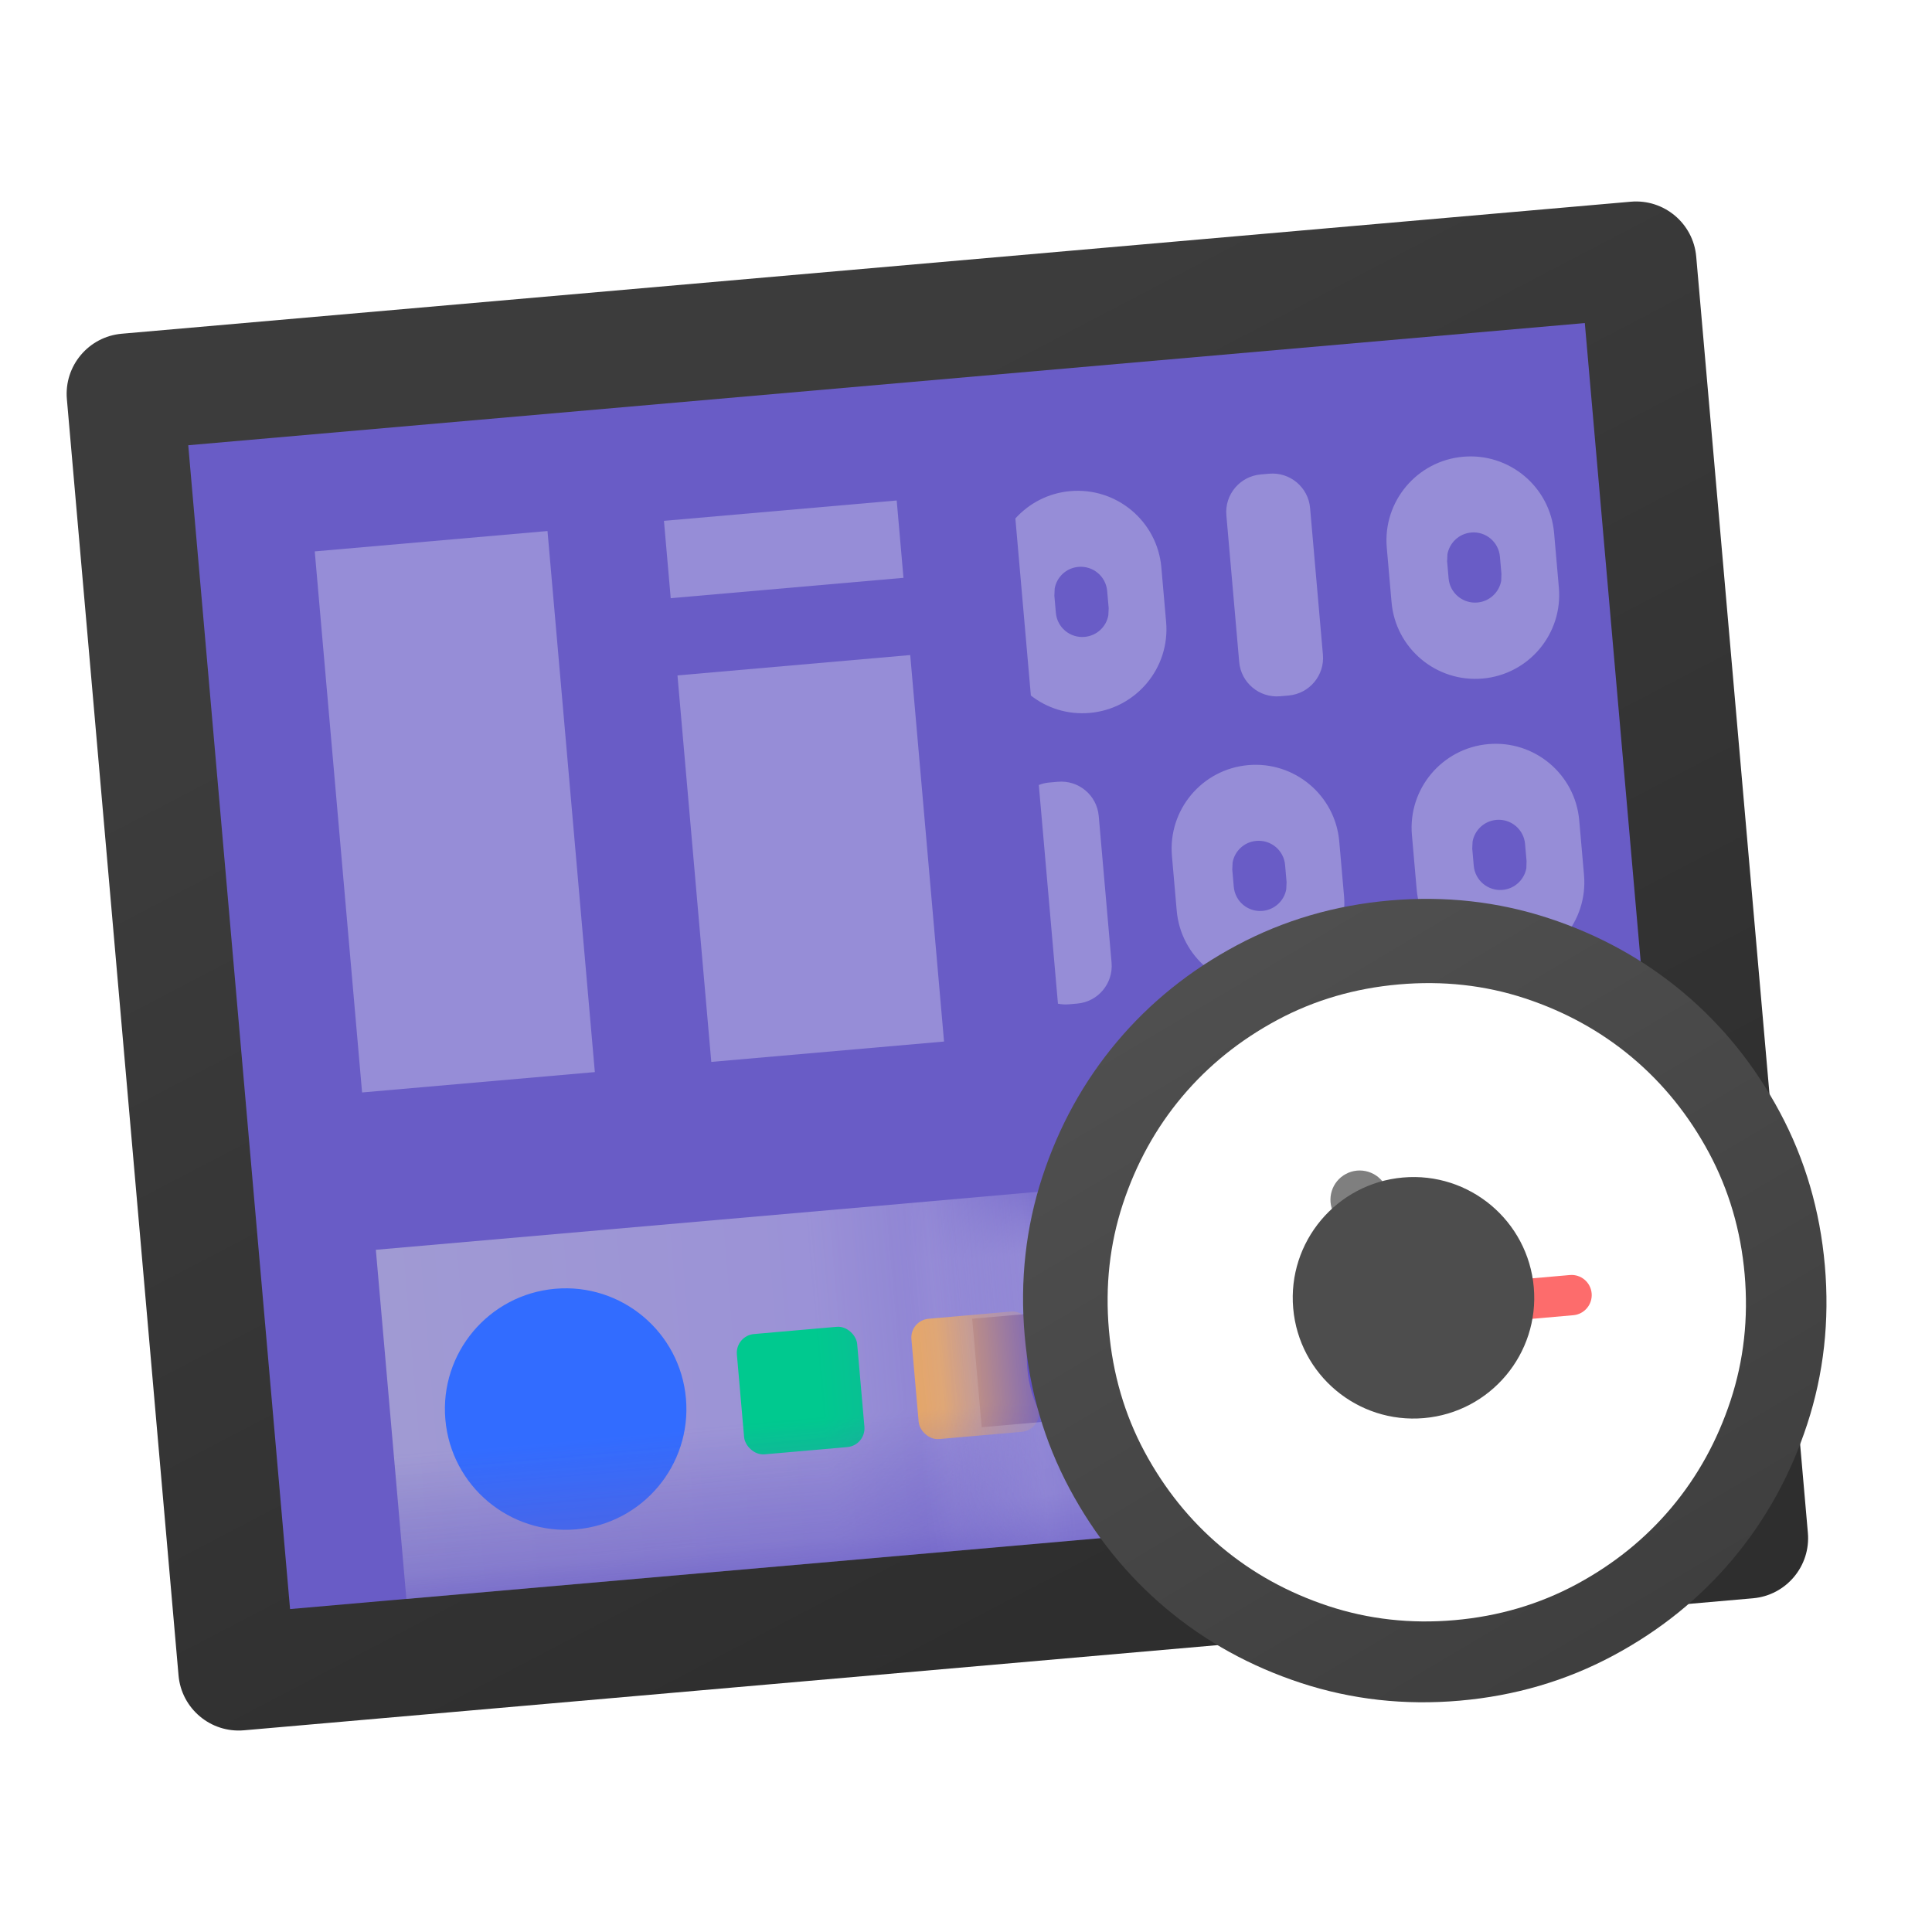 <svg xmlns="http://www.w3.org/2000/svg" xmlns:xlink="http://www.w3.org/1999/xlink" width="16" height="16" viewBox="0 0 16 16">
  <defs>
    <linearGradient id="deepin-log-viewer-a" x1="39.599%" x2="75.302%" y1="13.265%" y2="86.735%">
      <stop offset="0%" stop-color="#3C3C3C"/>
      <stop offset="100%" stop-color="#2E2E2E"/>
    </linearGradient>
    <polygon id="deepin-log-viewer-b" points="0 0 11.61 0 11.61 9.675 0 9.675"/>
    <rect id="deepin-log-viewer-d" width="6.773" height="8.768" x="0" y="0"/>
    <linearGradient id="deepin-log-viewer-f" x1="0%" x2="100%" y1="50%" y2="50%">
      <stop offset="0%" stop-color="#A09AD3"/>
      <stop offset="49.618%" stop-color="#988DD9"/>
      <stop offset="100%" stop-color="#1654D2"/>
    </linearGradient>
    <linearGradient id="deepin-log-viewer-g" x1="0%" x2="100%" y1="50%" y2="50%">
      <stop offset="0%" stop-color="#A09AD3"/>
      <stop offset="49.618%" stop-color="#988DD9"/>
      <stop offset="100%" stop-color="#1654D2"/>
    </linearGradient>
    <rect id="deepin-log-viewer-h" width="4.838" height="2.903" x="0" y="0" rx=".031"/>
    <path id="deepin-log-viewer-j" d="M1.169,4.807 C1.553,4.807 1.864,5.119 1.864,5.503 L1.864,5.956 C1.864,6.34 1.553,6.652 1.169,6.652 C0.785,6.652 0.473,6.34 0.473,5.956 L0.473,5.503 C0.473,5.119 0.785,4.807 1.169,4.807 Z M2.821,4.717 C2.994,4.717 3.134,4.857 3.134,5.029 L3.134,6.249 C3.134,6.421 2.994,6.561 2.821,6.561 L2.751,6.561 C2.578,6.561 2.439,6.421 2.439,6.249 L2.439,5.029 C2.439,4.857 2.578,4.717 2.751,4.717 L2.821,4.717 Z M4.122,4.717 C4.294,4.717 4.434,4.857 4.434,5.029 L4.434,6.249 C4.434,6.421 4.294,6.561 4.122,6.561 L4.051,6.561 C3.879,6.561 3.739,6.421 3.739,6.249 L3.739,5.029 C3.739,4.857 3.879,4.717 4.051,4.717 L4.122,4.717 Z M1.181,5.438 C1.08,5.438 0.995,5.507 0.969,5.6 L0.961,5.658 L0.961,5.801 C0.961,5.922 1.06,6.021 1.181,6.021 C1.282,6.021 1.367,5.952 1.393,5.86 L1.4,5.801 L1.4,5.658 C1.4,5.537 1.302,5.438 1.181,5.438 Z M0.161,2.389 C0.333,2.389 0.473,2.528 0.473,2.701 L0.473,3.92 C0.473,4.093 0.333,4.233 0.161,4.233 L0.09,4.233 C0.059,4.233 0.029,4.228 0.001,4.22 L0.001,2.402 C0.029,2.393 0.059,2.389 0.09,2.389 L0.161,2.389 Z M3.739,2.389 C4.123,2.389 4.434,2.7 4.434,3.084 L4.434,3.538 C4.434,3.922 4.123,4.233 3.739,4.233 C3.355,4.233 3.043,3.922 3.043,3.538 L3.043,3.084 C3.043,2.7 3.355,2.389 3.739,2.389 Z M1.743,2.389 C2.127,2.389 2.439,2.7 2.439,3.084 L2.439,3.538 C2.439,3.922 2.127,4.233 1.743,4.233 C1.359,4.233 1.048,3.922 1.048,3.538 L1.048,3.084 C1.048,2.7 1.359,2.389 1.743,2.389 Z M3.751,3.02 C3.65,3.02 3.565,3.088 3.539,3.181 L3.531,3.239 L3.531,3.382 C3.531,3.504 3.63,3.602 3.751,3.602 C3.852,3.602 3.937,3.534 3.963,3.441 L3.97,3.382 L3.97,3.239 C3.97,3.118 3.872,3.02 3.751,3.02 Z M1.755,3.02 C1.654,3.02 1.569,3.088 1.544,3.181 L1.536,3.239 L1.536,3.382 C1.536,3.504 1.634,3.602 1.755,3.602 C1.856,3.602 1.942,3.534 1.967,3.441 L1.975,3.382 L1.975,3.239 C1.975,3.118 1.877,3.02 1.755,3.02 Z M2.126,1.8189894e-12 C2.299,1.8189894e-12 2.439,0.14 2.439,0.312 L2.439,1.532 C2.439,1.704 2.299,1.844 2.126,1.844 L2.056,1.844 C1.883,1.844 1.743,1.704 1.743,1.532 L1.743,0.312 C1.743,0.14 1.883,1.8189894e-12 2.056,1.8189894e-12 L2.126,1.8189894e-12 Z M0.473,1.8189894e-12 C0.857,1.8189894e-12 1.169,0.311 1.169,0.695 L1.169,1.149 C1.169,1.533 0.857,1.844 0.473,1.844 C0.29,1.844 0.124,1.774 4.06619183e-14,1.658 L4.06619183e-14,0.186 C0.124,0.071 0.29,1.8189894e-12 0.473,1.8189894e-12 Z M3.739,1.8189894e-12 C4.123,1.8189894e-12 4.434,0.311 4.434,0.695 L4.434,1.149 C4.434,1.533 4.123,1.844 3.739,1.844 C3.355,1.844 3.043,1.533 3.043,1.149 L3.043,0.695 C3.043,0.311 3.355,1.8189894e-12 3.739,1.8189894e-12 Z M0.485,0.631 C0.384,0.631 0.299,0.699 0.274,0.792 L0.266,0.851 L0.266,0.994 C0.266,1.115 0.364,1.213 0.485,1.213 C0.587,1.213 0.672,1.145 0.697,1.052 L0.705,0.994 L0.705,0.851 C0.705,0.729 0.607,0.631 0.485,0.631 Z M3.751,0.631 C3.65,0.631 3.565,0.699 3.539,0.792 L3.531,0.851 L3.531,0.994 C3.531,1.115 3.63,1.213 3.751,1.213 C3.852,1.213 3.937,1.145 3.963,1.052 L3.97,0.994 L3.97,0.851 C3.97,0.729 3.872,0.631 3.751,0.631 Z"/>
    <filter id="deepin-log-viewer-k" width="220.3%" height="220.3%" x="-60.1%" y="-60.1%" filterUnits="objectBoundingBox">
      <feOffset dy="-1" in="SourceAlpha" result="shadowOffsetOuter1"/>
      <feGaussianBlur in="shadowOffsetOuter1" result="shadowBlurOuter1" stdDeviation=".5"/>
      <feColorMatrix in="shadowBlurOuter1" result="shadowMatrixOuter1" values="0 0 0 0 0   0 0 0 0 0   0 0 0 0 0  0 0 0 0.156 0"/>
      <feMerge>
        <feMergeNode in="shadowMatrixOuter1"/>
        <feMergeNode in="SourceGraphic"/>
      </feMerge>
    </filter>
    <linearGradient id="deepin-log-viewer-l" x1="31.195%" x2="74.285%" y1="4.862%" y2="92.47%">
      <stop offset="0%" stop-color="#4F4F4F"/>
      <stop offset="100%" stop-color="#3F3F3F"/>
    </linearGradient>
  </defs>
  <g fill="none" fill-rule="evenodd" transform="rotate(-5 32.405 -4.44)">
    <path fill="url(#deepin-log-viewer-a)" d="M0.5,0 L13.045,0 C13.321,-1.03178132e-15 13.545,0.224 13.545,0.5 L13.545,11.11 C13.545,11.386 13.321,11.61 13.045,11.61 L0.5,11.61 C0.224,11.61 3.38176876e-17,11.386 0,11.11 L0,0.5 C-3.38176876e-17,0.224 0.224,5.07265313e-17 0.5,0 Z"/>
    <g transform="translate(.968 .968)">
      <mask id="deepin-log-viewer-c" fill="#fff">
        <use xlink:href="#deepin-log-viewer-b"/>
      </mask>
      <use fill="#695CC6" xlink:href="#deepin-log-viewer-b"/>
      <g mask="url(#deepin-log-viewer-c)">
        <g transform="translate(-.968 .968)">
          <mask id="deepin-log-viewer-e" fill="#fff">
            <use xlink:href="#deepin-log-viewer-d"/>
          </mask>
          <g mask="url(#deepin-log-viewer-e)">
            <g transform="translate(1.935 5.805)">
              <polygon fill="url(#deepin-log-viewer-f)" points="0 0 11.61 0 11.61 2.903 0 2.903"/>
              <rect width="1" height="1" x="2.903" y=".968" fill="#00C98F" rx=".156"/>
              <rect width="1" height="1" x="4.354" y=".968" fill="#FFB656" rx=".156"/>
              <rect width="1" height="1" x="9.191" y=".968" fill="#000" fill-opacity=".3" rx=".156"/>
              <rect width="1" height="1" x="7.74" y=".968" fill="#000" fill-opacity=".3" rx=".156"/>
              <circle cx="1.451" cy="1.451" r="1" fill="#326CFF"/>
              <circle cx="6.289" cy="1.451" r="1" fill="#482AC5"/>
            </g>
          </g>
        </g>
      </g>
      <g mask="url(#deepin-log-viewer-c)">
        <g transform="translate(-2.392 10.516)">
          <rect width="11.61" height="1.935" fill="url(#deepin-log-viewer-g)" rx=".313"/>
          <rect width="1" height="1" x="1.935" y=".484" fill="#00C98F" rx=".156"/>
          <rect width="1" height="1" x="3.87" y=".484" fill="#FF7D52" rx=".156"/>
          <rect width="1" height="1" x="5.321" y=".484" fill="#FFB656" rx=".156"/>
          <rect width="1" height="1" x="10.159" y=".484" fill="#000" fill-opacity=".3" rx=".156"/>
          <rect width="1" height="1" x="8.708" y=".484" fill="#000" fill-opacity=".3" rx=".156"/>
          <circle cx=".968" cy=".968" r="1" fill="#326CFF"/>
          <circle cx="7.256" cy=".968" r="1" fill="#482AC5"/>
        </g>
      </g>
    </g>
    <g opacity=".3" transform="translate(6.773 7.74)">
      <mask id="deepin-log-viewer-i" fill="#fff">
        <use xlink:href="#deepin-log-viewer-h"/>
      </mask>
      <g fill="#FFF" fill-rule="nonzero" mask="url(#deepin-log-viewer-i)" opacity=".797">
        <path d="M7.145,0 C7.357,0 7.529,0.173 7.529,0.379 L7.529,2.523 C7.529,2.733 7.357,2.903 7.145,2.903 L0.384,2.903 C0.172,2.903 0,2.73 0,2.523 L0,0.379 C0,0.17 0.171,0 0.384,0 L7.145,0 Z M6.528,1 L1,1 L1,1.902 L6.528,1.902 L6.528,1 Z" transform="translate(-.968)"/>
      </g>
    </g>
    <use fill="#FFF" fill-opacity=".297" opacity=".546" transform="translate(7.739 1.983)" xlink:href="#deepin-log-viewer-j"/>
    <path fill="#FFF" fill-opacity=".297" d="M3.87,1.935 L3.87,6.433 L1.935,6.433 L1.935,1.935 L3.87,1.935 Z M6.773,3.22 L6.773,6.433 L4.838,6.433 L4.838,3.22 L6.773,3.22 Z M6.773,1.935 L6.773,2.578 L4.838,2.578 L4.838,1.935 L6.773,1.935 Z"/>
    <g filter="url(#deepin-log-viewer-k)" transform="translate(7.226 6.591)">
      <path fill="url(#deepin-log-viewer-l)" d="M2.03,0.26 C1.625,0.433 1.272,0.67 0.971,0.971 C0.67,1.272 0.433,1.625 0.26,2.03 C0.087,2.435 9.09494702e-13,2.867 9.09494702e-13,3.326 C9.09494702e-13,3.785 0.087,4.217 0.26,4.622 C0.433,5.027 0.67,5.38 0.971,5.681 C1.272,5.982 1.625,6.219 2.03,6.392 C2.435,6.565 2.867,6.652 3.326,6.652 C3.785,6.652 4.217,6.565 4.622,6.392 C5.027,6.219 5.38,5.982 5.681,5.681 C5.982,5.38 6.219,5.027 6.392,4.622 C6.565,4.217 6.652,3.785 6.652,3.326 C6.652,2.867 6.565,2.435 6.392,2.03 C6.219,1.625 5.982,1.272 5.681,0.971 C5.38,0.67 5.027,0.433 4.622,0.26 C4.217,0.087 3.785,-9.09494702e-13 3.326,-9.09494702e-13 C2.867,-9.09494702e-13 2.435,0.087 2.03,0.26 Z"/>
      <path fill="#FFF" d="M3.341,0.699 C2.976,0.699 2.633,0.767 2.311,0.905 C1.99,1.043 1.709,1.231 1.47,1.47 C1.231,1.709 1.043,1.99 0.905,2.311 C0.767,2.633 0.699,2.976 0.699,3.341 C0.699,3.706 0.767,4.049 0.905,4.371 C1.043,4.692 1.231,4.973 1.47,5.212 C1.709,5.451 1.99,5.639 2.311,5.777 C2.633,5.915 2.976,5.984 3.341,5.984 C3.706,5.984 4.049,5.915 4.371,5.777 C4.692,5.639 4.973,5.451 5.212,5.212 C5.451,4.973 5.639,4.692 5.777,4.371 C5.915,4.049 5.984,3.706 5.984,3.341 C5.984,2.976 5.915,2.633 5.777,2.311 C5.639,1.99 5.451,1.709 5.212,1.47 C4.973,1.231 4.692,1.043 4.371,0.905 C4.049,0.767 3.706,0.699 3.341,0.699 L3.341,0.699 Z"/>
      <path fill="#7F7F7F" d="M2.411,2.788 L3.585,2.788 L3.585,2.788 L2.411,2.788 L2.411,2.788 L2.411,2.788 Z" transform="rotate(-113 2.998 2.788)"/>
      <path fill="#FD6C6C" d="M3.037,3.22 L4.541,3.22 C4.633,3.22 4.708,3.294 4.708,3.387 C4.708,3.479 4.633,3.554 4.541,3.554 L3.114,3.554 L3.114,3.554 L3.037,3.22 Z"/>
      <path fill="#7F7F7F" d="M2.413,2.516 L3.332,2.516 C3.466,2.516 3.574,2.624 3.574,2.758 C3.574,2.891 3.466,3 3.332,3 L2.413,3 L2.413,3 L2.413,2.516 Z" transform="rotate(-113 2.994 2.758)"/>
      <circle cx="3.235" cy="3.295" r="1" fill="#4D4D4D"/>
    </g>
  </g>
</svg>
